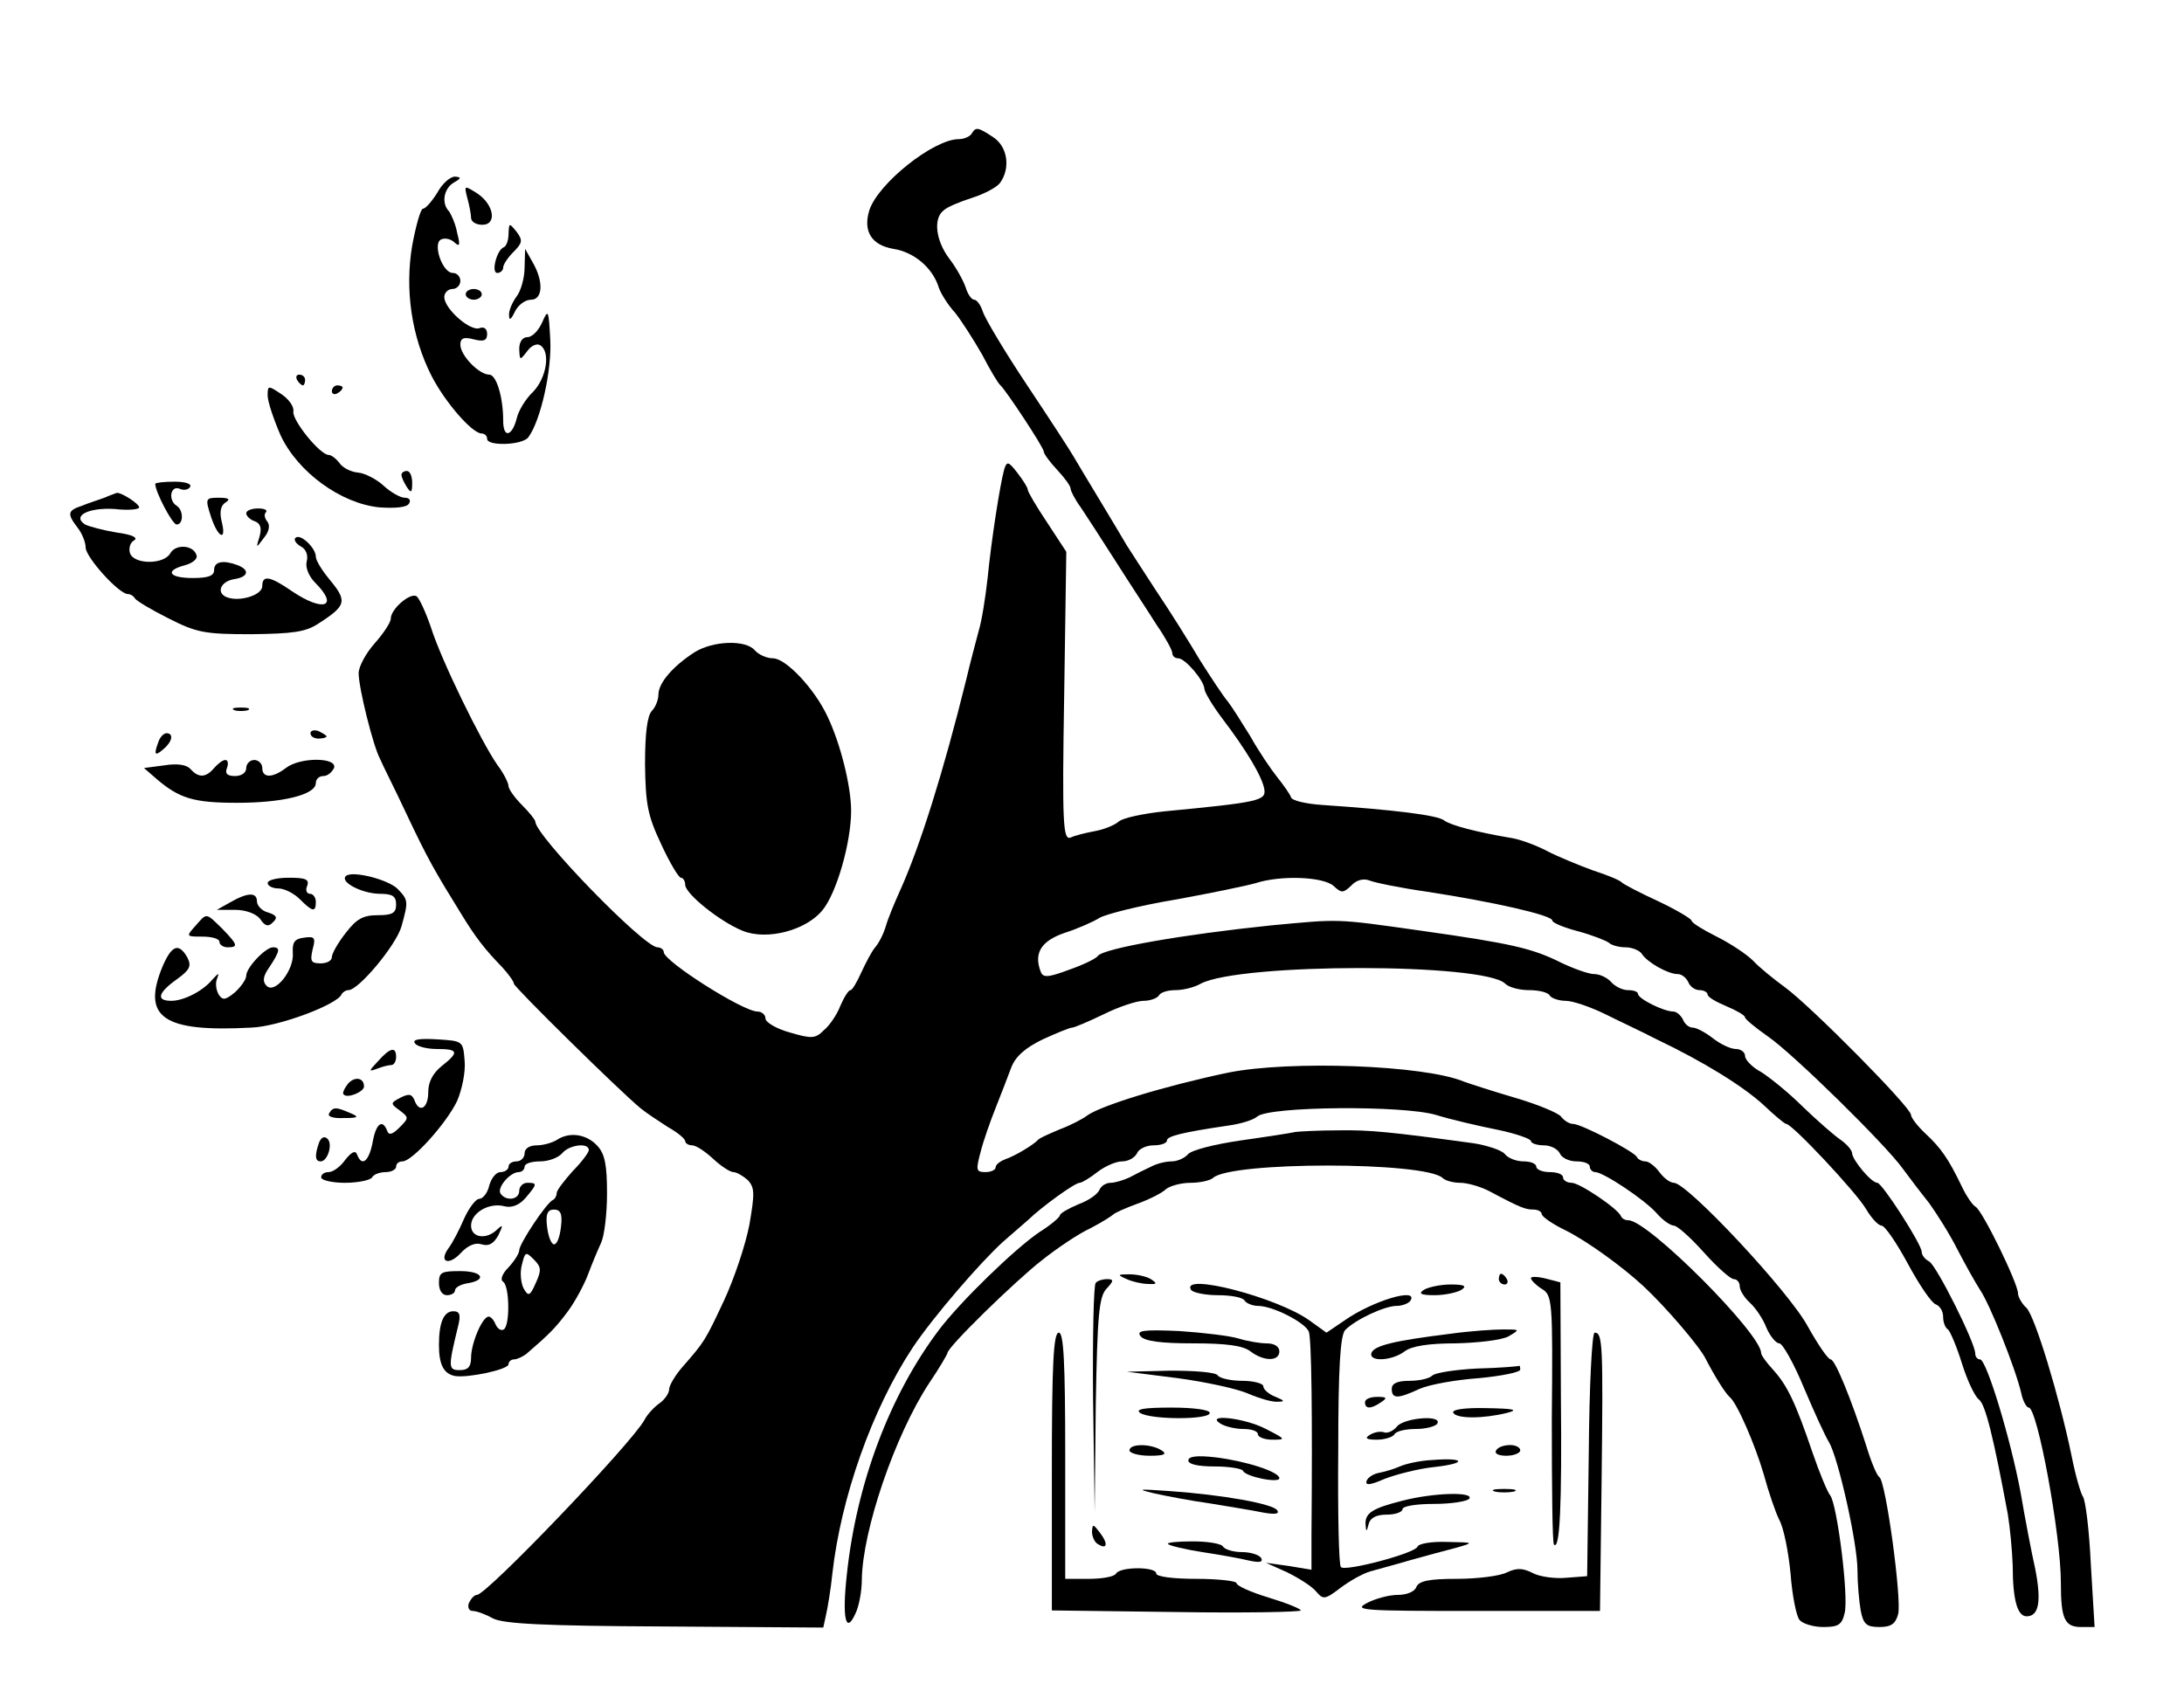<?xml version="1.0" standalone="no"?>
<!DOCTYPE svg PUBLIC "-//W3C//DTD SVG 20010904//EN"
 "http://www.w3.org/TR/2001/REC-SVG-20010904/DTD/svg10.dtd">
<svg version="1.0" xmlns="http://www.w3.org/2000/svg"
 width="408pt" height="316pt" viewBox="0 0 408 316"
 preserveAspectRatio="xMidYMid meet">

<g transform="translate(0,316) scale(0.1,-0.1)"
fill="#000000" stroke="none">
<path d="M1815 2910 c-3 -5 -14 -10 -24 -10 -47 0 -151 -83 -167 -133 -12 -39
4 -65 45 -72 39 -6 74 -36 85 -73 4 -11 17 -32 30 -46 12 -15 35 -51 51 -79
15 -29 30 -54 34 -57 10 -9 81 -116 81 -124 0 -4 11 -19 25 -34 14 -15 25 -30
25 -35 0 -4 8 -20 19 -35 10 -15 40 -61 66 -102 26 -41 61 -94 76 -118 16 -23
29 -47 29 -52 0 -6 5 -10 11 -10 13 0 48 -41 49 -57 0 -6 15 -31 33 -55 45
-59 75 -109 79 -133 3 -21 -10 -24 -187 -41 -38 -4 -77 -12 -85 -19 -8 -7 -28
-15 -45 -18 -16 -3 -37 -8 -45 -12 -14 -5 -16 24 -12 264 l4 270 -36 55 c-20
30 -36 57 -36 61 0 4 -9 18 -19 31 -17 22 -20 23 -25 7 -8 -29 -24 -132 -31
-203 -4 -36 -11 -81 -17 -100 -5 -19 -16 -60 -23 -90 -42 -170 -86 -311 -124
-395 -10 -22 -22 -51 -26 -65 -4 -14 -13 -32 -20 -40 -7 -8 -18 -30 -26 -47
-8 -18 -17 -33 -20 -33 -4 0 -12 -13 -19 -29 -6 -16 -20 -37 -31 -46 -16 -16
-23 -16 -64 -4 -25 7 -45 19 -45 26 0 7 -7 13 -15 13 -27 0 -175 94 -175 111
0 5 -6 9 -12 9 -26 1 -228 209 -228 235 0 3 -11 17 -25 31 -14 14 -25 30 -25
35 0 6 -9 24 -21 40 -30 43 -105 196 -124 257 -10 29 -22 55 -27 58 -12 7 -48
-24 -48 -42 0 -7 -14 -28 -30 -46 -16 -18 -30 -43 -30 -56 0 -27 27 -136 40
-160 4 -10 27 -55 49 -102 40 -85 54 -109 101 -185 28 -46 45 -68 78 -102 12
-13 22 -27 22 -31 0 -6 199 -202 237 -233 11 -9 34 -24 51 -35 18 -10 32 -22
32 -26 0 -4 6 -8 13 -8 7 0 24 -11 39 -25 15 -14 32 -25 38 -25 6 0 18 -7 27
-15 13 -14 13 -25 3 -83 -7 -37 -28 -100 -47 -141 -36 -77 -37 -78 -78 -125
-14 -16 -25 -35 -25 -42 0 -7 -8 -19 -18 -26 -10 -7 -23 -21 -28 -31 -24 -44
-295 -327 -313 -327 -5 0 -11 -7 -15 -15 -3 -8 0 -15 7 -15 7 0 24 -6 38 -14
20 -10 95 -14 321 -15 l296 -2 5 23 c3 13 9 48 12 78 16 142 74 307 150 422
38 57 126 159 169 198 16 14 37 32 46 40 27 26 88 70 97 70 4 0 19 9 33 20 14
11 35 20 46 20 12 0 24 7 28 15 3 8 17 15 31 15 14 0 25 4 25 9 0 8 27 15 115
28 22 3 46 10 54 17 23 19 271 21 333 3 29 -9 81 -21 116 -28 34 -7 62 -17 62
-21 0 -4 11 -8 24 -8 13 0 26 -7 30 -15 3 -8 17 -15 31 -15 14 0 25 -4 25 -10
0 -5 5 -10 10 -10 15 0 92 -51 115 -77 11 -13 26 -23 32 -23 6 0 31 -22 56
-50 25 -28 50 -50 56 -50 6 0 11 -6 11 -13 0 -8 9 -22 19 -31 11 -10 25 -31
31 -47 7 -16 18 -29 24 -29 6 0 27 -37 46 -83 19 -45 40 -91 47 -102 17 -29
53 -188 53 -239 0 -24 3 -58 6 -75 5 -26 11 -31 35 -31 22 0 30 6 35 24 7 28
-23 248 -35 256 -5 3 -16 30 -25 60 -28 87 -58 160 -66 160 -5 0 -24 28 -43
62 -35 65 -225 268 -250 268 -7 0 -19 9 -27 20 -8 11 -20 20 -26 20 -7 0 -14
4 -16 8 -4 10 -104 62 -119 62 -7 0 -17 6 -23 14 -6 7 -45 23 -86 35 -41 12
-84 26 -95 30 -74 31 -324 40 -440 17 -119 -25 -240 -62 -265 -81 -8 -6 -31
-18 -50 -25 -19 -8 -37 -16 -40 -19 -9 -10 -44 -31 -62 -37 -10 -4 -18 -10
-18 -15 0 -5 -9 -9 -19 -9 -18 0 -18 4 -9 38 5 20 18 57 28 82 10 25 23 59 29
75 8 21 26 37 59 53 26 12 51 22 55 22 4 0 30 11 59 25 28 14 62 25 74 25 13
0 26 5 29 10 3 6 17 10 31 10 14 0 35 5 47 12 74 39 530 39 569 0 7 -7 27 -12
44 -12 18 0 36 -4 39 -10 3 -5 17 -10 30 -10 13 0 45 -11 72 -24 26 -13 71
-34 98 -48 88 -42 162 -88 200 -123 20 -19 39 -35 42 -35 11 0 131 -128 149
-159 10 -17 23 -31 29 -31 6 0 28 -32 49 -71 21 -39 44 -73 52 -76 8 -3 14
-13 14 -23 0 -11 4 -21 9 -24 4 -3 16 -31 26 -63 10 -32 24 -62 32 -68 12 -9
27 -70 54 -215 4 -25 8 -67 9 -95 0 -65 9 -95 26 -95 23 0 28 28 16 89 -7 31
-19 94 -27 141 -19 102 -64 250 -76 250 -5 0 -9 5 -9 11 0 20 -72 164 -86 172
-8 4 -14 12 -14 18 0 14 -74 129 -83 129 -11 0 -46 42 -47 55 0 6 -10 17 -21
25 -12 8 -44 36 -71 62 -26 26 -62 55 -78 65 -17 9 -30 23 -30 30 0 7 -8 13
-17 13 -10 0 -29 9 -43 20 -14 11 -31 20 -38 20 -7 0 -15 7 -18 15 -4 8 -12
15 -18 15 -18 0 -66 24 -66 33 0 4 -8 7 -19 7 -10 0 -24 7 -31 15 -7 8 -21 15
-32 15 -10 0 -38 10 -61 21 -54 27 -92 36 -262 60 -162 23 -151 22 -280 10
-165 -17 -313 -43 -324 -57 -3 -5 -28 -17 -54 -26 -40 -15 -49 -15 -53 -3 -13
34 1 57 45 72 25 8 54 21 65 28 12 7 75 23 141 34 66 12 134 26 151 31 47 15
125 12 145 -5 15 -14 18 -14 33 0 10 11 23 14 34 10 9 -4 58 -14 107 -21 124
-19 235 -44 235 -54 0 -4 21 -13 48 -20 26 -7 51 -17 57 -21 5 -5 19 -9 32 -9
12 0 26 -6 30 -12 10 -16 49 -38 67 -38 8 0 16 -7 20 -15 3 -8 12 -15 21 -15
8 0 15 -4 15 -8 0 -5 16 -14 35 -22 19 -8 35 -17 35 -21 0 -3 19 -19 42 -35
47 -32 221 -203 253 -248 11 -15 33 -44 49 -64 15 -21 39 -59 53 -87 14 -27
33 -61 42 -75 18 -26 66 -146 77 -193 3 -15 10 -27 14 -27 16 0 60 -237 60
-327 0 -68 7 -83 38 -83 l25 0 -7 117 c-3 64 -10 121 -15 127 -4 6 -14 40 -21
76 -23 111 -68 259 -84 276 -9 8 -16 21 -16 27 0 19 -66 154 -79 162 -6 3 -18
21 -26 38 -25 52 -39 72 -68 99 -15 14 -27 30 -27 35 0 14 -186 202 -235 238
-22 16 -49 38 -60 50 -12 12 -42 32 -68 45 -26 13 -47 26 -47 30 0 3 -28 20
-62 36 -35 16 -65 32 -68 35 -3 4 -27 14 -55 23 -27 10 -66 26 -85 36 -19 10
-48 21 -65 24 -66 11 -115 24 -127 33 -12 10 -95 20 -228 29 -30 2 -56 8 -58
14 -2 6 -14 23 -26 38 -12 15 -35 49 -50 76 -16 26 -35 56 -42 65 -8 9 -31 44
-52 77 -20 34 -57 93 -82 130 -25 38 -49 76 -55 85 -15 26 -89 148 -100 167
-5 9 -44 69 -86 132 -42 63 -79 125 -83 138 -4 12 -11 22 -16 22 -5 0 -12 10
-16 23 -4 12 -17 36 -30 53 -26 34 -31 76 -11 91 6 6 30 16 52 23 22 7 46 19
53 28 20 27 15 68 -13 86 -29 19 -32 19 -40 6z"/>
<path d="M817 2800 c-10 -16 -22 -30 -27 -30 -4 0 -13 -31 -20 -69 -14 -83 -1
-170 36 -243 25 -49 76 -108 94 -108 5 0 10 -4 10 -10 0 -14 66 -12 77 3 23
31 44 125 41 182 -3 57 -4 58 -15 33 -7 -16 -19 -28 -28 -28 -9 0 -15 -9 -15
-22 1 -22 1 -22 15 -4 7 10 18 15 24 11 20 -12 12 -61 -13 -87 -14 -13 -28
-36 -31 -51 -9 -33 -25 -36 -25 -3 0 45 -13 86 -26 86 -19 0 -54 36 -54 56 0
12 6 15 25 10 19 -5 25 -2 25 10 0 10 -6 14 -14 11 -17 -7 -66 36 -66 58 0 8
7 15 15 15 8 0 15 7 15 15 0 8 -6 15 -14 15 -20 0 -39 57 -21 63 7 3 18 0 24
-6 10 -9 11 -5 5 18 -3 17 -11 34 -15 40 -15 15 -10 43 9 54 14 8 14 10 2 11
-9 0 -24 -13 -33 -30z"/>
<path d="M873 2790 c4 -14 7 -31 7 -37 0 -7 9 -13 21 -13 28 0 22 38 -10 59
-24 15 -24 15 -18 -9z"/>
<path d="M950 2723 c0 -12 -4 -23 -9 -25 -13 -5 -24 -48 -12 -48 6 0 11 5 11
10 0 6 9 19 19 29 17 17 18 22 6 38 -14 17 -14 17 -15 -4z"/>
<path d="M980 2660 c0 -19 -7 -44 -15 -54 -8 -11 -15 -27 -14 -35 0 -11 4 -8
11 7 6 12 19 22 30 22 22 0 24 34 3 70 l-14 25 -1 -35z"/>
<path d="M870 2610 c0 -5 7 -10 15 -10 8 0 15 5 15 10 0 6 -7 10 -15 10 -8 0
-15 -4 -15 -10z"/>
<path d="M555 2450 c3 -5 8 -10 11 -10 2 0 4 5 4 10 0 6 -5 10 -11 10 -5 0 -7
-4 -4 -10z"/>
<path d="M500 2421 c0 -11 11 -44 24 -74 32 -69 113 -128 185 -135 30 -2 51 0
55 7 4 6 1 11 -8 11 -8 0 -26 10 -40 23 -13 12 -35 23 -47 24 -13 1 -29 9 -35
18 -6 8 -15 15 -20 15 -16 0 -68 64 -66 81 2 9 -9 24 -23 33 -24 16 -25 16
-25 -3z"/>
<path d="M620 2429 c0 -5 5 -7 10 -4 6 3 10 8 10 11 0 2 -4 4 -10 4 -5 0 -10
-5 -10 -11z"/>
<path d="M750 2273 c0 -5 5 -15 10 -23 8 -12 10 -11 10 8 0 12 -4 22 -10 22
-5 0 -10 -3 -10 -7z"/>
<path d="M290 2256 c0 -15 32 -76 40 -76 13 0 13 27 0 35 -16 10 -12 38 5 32
8 -4 17 -2 20 3 4 6 -9 10 -29 10 -20 0 -36 -2 -36 -4z"/>
<path d="M195 2230 c-11 -4 -30 -10 -42 -15 -27 -9 -28 -15 -8 -41 8 -10 15
-27 15 -37 0 -18 62 -87 79 -87 5 0 11 -4 13 -8 2 -4 30 -21 62 -37 53 -27 68
-30 155 -30 78 1 102 4 126 20 53 34 54 42 20 83 -14 17 -25 35 -25 42 0 16
-29 44 -38 35 -4 -3 1 -11 10 -16 10 -5 14 -17 11 -28 -3 -11 4 -28 16 -40 45
-45 15 -55 -43 -16 -42 29 -56 31 -56 10 0 -17 -42 -30 -66 -21 -21 8 -12 30
14 34 26 4 29 17 6 26 -27 10 -44 7 -44 -9 0 -11 -11 -15 -40 -15 -45 0 -53
14 -14 24 14 4 24 12 21 19 -6 19 -39 21 -49 3 -12 -21 -67 -21 -75 0 -3 9 0
20 7 24 9 5 -2 11 -32 15 -24 4 -51 11 -59 15 -25 16 6 32 55 29 25 -3 46 -1
46 3 0 7 -35 29 -42 27 -2 -1 -12 -4 -23 -9z"/>
<path d="M394 2195 c13 -40 30 -48 20 -9 -4 17 -2 29 7 35 10 6 7 9 -12 9 -25
0 -26 -1 -15 -35z"/>
<path d="M460 2201 c0 -5 7 -12 16 -15 11 -4 13 -13 9 -28 -7 -23 -7 -23 8 -3
10 12 12 24 6 31 -5 6 -6 14 -2 17 3 4 -3 7 -15 7 -12 0 -22 -4 -22 -9z"/>
<path d="M1297 1941 c-40 -26 -67 -57 -67 -79 0 -10 -6 -24 -12 -30 -9 -9 -13
-43 -13 -100 1 -75 5 -96 30 -149 16 -35 33 -63 37 -63 4 0 8 -6 8 -13 0 -17
65 -69 107 -86 46 -19 120 1 150 39 26 32 53 126 53 185 0 46 -20 126 -44 176
-24 52 -78 109 -102 109 -12 0 -27 7 -34 15 -17 20 -78 18 -113 -4z"/>
<path d="M438 1833 c6 -2 18 -2 25 0 6 3 1 5 -13 5 -14 0 -19 -2 -12 -5z"/>
<path d="M580 1790 c0 -6 7 -10 15 -10 8 0 15 2 15 4 0 2 -7 6 -15 10 -8 3
-15 1 -15 -4z"/>
<path d="M296 1774 c-9 -24 -7 -28 9 -14 17 14 20 30 6 30 -5 0 -12 -7 -15
-16z"/>
<path d="M307 1730 l-38 -5 23 -20 c43 -37 70 -45 151 -45 85 0 147 15 147 37
0 7 6 13 14 13 8 0 16 7 20 15 7 20 -63 21 -90 0 -25 -19 -44 -19 -44 0 0 8
-7 15 -15 15 -8 0 -15 -7 -15 -15 0 -9 -9 -15 -21 -15 -15 0 -19 5 -15 15 3 8
2 15 -3 15 -5 0 -14 -7 -21 -15 -15 -18 -29 -19 -44 -2 -7 8 -24 11 -49 7z"/>
<path d="M646 1523 c-11 -11 29 -32 62 -33 25 0 32 -4 32 -20 0 -16 -7 -20
-34 -20 -28 0 -40 -7 -60 -33 -15 -19 -26 -39 -26 -45 0 -7 -9 -12 -21 -12
-18 0 -20 4 -15 26 6 22 4 25 -16 22 -18 -2 -22 -9 -21 -28 3 -32 -33 -78 -49
-62 -8 8 -7 18 6 36 19 29 20 36 6 36 -14 0 -50 -38 -50 -53 0 -7 -10 -21 -21
-31 -18 -15 -23 -15 -30 -5 -5 8 -7 21 -4 29 5 13 4 13 -8 0 -18 -22 -54 -40
-77 -40 -29 0 -25 15 10 40 25 18 28 25 20 41 -16 28 -29 23 -46 -16 -40 -96
0 -124 166 -115 51 2 160 43 168 62 2 4 8 8 13 8 19 0 89 84 99 119 13 47 13
49 -7 70 -18 18 -86 35 -97 24z"/>
<path d="M500 1510 c0 -5 9 -10 20 -10 11 0 29 -9 40 -20 24 -24 30 -25 30 -5
0 8 -5 15 -11 15 -6 0 -9 7 -5 15 4 12 -3 15 -34 15 -22 0 -40 -4 -40 -10z"/>
<path d="M430 1474 l-25 -14 34 0 c20 0 39 -7 47 -17 9 -14 16 -15 24 -6 9 8
7 13 -9 18 -12 3 -21 13 -21 21 0 17 -17 17 -50 -2z"/>
<path d="M365 1430 c-18 -20 -17 -20 13 -20 18 0 32 -4 32 -10 0 -5 7 -10 15
-10 21 0 19 5 -10 35 -31 30 -28 30 -50 5z"/>
<path d="M775 1211 c3 -6 22 -11 41 -11 41 0 42 -6 9 -32 -16 -13 -25 -29 -25
-49 0 -30 -17 -40 -26 -14 -5 11 -10 12 -26 4 -19 -10 -19 -11 -1 -24 17 -13
17 -14 -1 -32 -13 -13 -20 -15 -23 -5 -9 22 -21 12 -27 -23 -7 -35 -20 -46
-29 -22 -3 8 -10 5 -22 -10 -9 -13 -23 -23 -31 -23 -8 0 -14 -4 -14 -10 0 -5
20 -10 44 -10 25 0 48 5 51 10 3 6 15 10 26 10 10 0 19 5 19 10 0 6 5 10 12
10 18 0 82 71 102 113 9 21 16 54 14 75 -3 37 -3 37 -51 40 -33 2 -47 0 -42
-7z"/>
<path d="M706 1177 c-17 -18 -18 -20 -2 -14 10 4 22 7 27 7 5 0 9 7 9 15 0 20
-11 18 -34 -8z"/>
<path d="M650 1135 c-7 -9 -11 -18 -8 -20 7 -8 38 5 38 15 0 17 -18 19 -30 5z"/>
<path d="M615 1080 c-4 -6 7 -10 27 -9 27 0 30 2 13 9 -27 12 -33 12 -40 0z"/>
<path d="M2420 1045 c-8 -2 -54 -9 -103 -16 -48 -7 -92 -18 -98 -26 -6 -7 -20
-13 -30 -13 -11 0 -28 -4 -39 -10 -11 -5 -29 -14 -40 -20 -11 -5 -27 -10 -35
-10 -9 0 -18 -6 -21 -13 -3 -8 -20 -20 -39 -27 -19 -8 -35 -17 -35 -21 0 -3
-17 -18 -38 -31 -46 -31 -148 -130 -188 -183 -92 -122 -154 -287 -172 -457 -9
-81 -2 -113 16 -73 7 14 12 43 12 63 1 92 62 271 126 368 19 28 34 54 34 56 0
11 125 133 176 173 29 23 69 50 91 60 21 11 40 23 43 26 3 3 23 12 45 20 22 8
46 20 53 27 7 6 28 12 46 12 17 0 36 4 42 9 32 31 396 31 429 0 5 -5 20 -9 33
-9 13 0 38 -7 55 -16 58 -31 67 -34 82 -34 8 0 15 -4 15 -8 0 -5 20 -19 45
-31 40 -20 105 -67 145 -104 42 -39 107 -115 117 -137 16 -31 36 -63 44 -70
14 -11 48 -90 64 -145 9 -33 22 -71 29 -85 8 -14 17 -59 21 -100 3 -41 11 -81
17 -87 6 -7 26 -13 44 -13 28 0 35 4 40 26 8 30 -14 204 -27 220 -5 6 -20 42
-33 80 -32 94 -47 125 -73 154 -13 14 -23 28 -23 32 0 36 -211 248 -248 248
-6 0 -12 3 -14 8 -6 14 -77 62 -92 62 -9 0 -16 5 -16 10 0 6 -11 10 -25 10
-14 0 -25 5 -25 10 0 6 -11 10 -24 10 -13 0 -29 6 -35 14 -6 7 -33 16 -59 20
-154 21 -193 25 -252 24 -36 0 -72 -2 -80 -3z"/>
<path d="M596 1025 c-8 -23 -8 -35 3 -35 13 0 23 32 13 42 -6 6 -12 3 -16 -7z"/>
<path d="M1040 1030 c-8 -5 -25 -10 -37 -10 -14 0 -23 -6 -23 -15 0 -8 -7 -15
-15 -15 -8 0 -15 -4 -15 -10 0 -5 -7 -10 -15 -10 -8 0 -17 -11 -21 -25 -3 -14
-12 -25 -19 -25 -6 0 -19 -17 -28 -37 -9 -21 -22 -46 -29 -55 -19 -26 0 -34
23 -9 13 14 27 20 39 16 13 -4 22 1 31 17 9 19 9 21 -2 11 -20 -20 -49 -16
-49 7 0 24 34 44 63 36 13 -3 27 2 39 16 22 26 22 28 3 28 -8 0 -15 -7 -15
-15 0 -17 -25 -20 -35 -5 -7 11 18 40 34 40 6 0 11 5 11 10 0 6 13 10 29 10
16 0 34 7 41 15 13 16 50 21 50 6 0 -4 -13 -22 -30 -39 -16 -18 -30 -36 -30
-41 0 -5 -3 -11 -7 -13 -12 -5 -63 -82 -63 -94 0 -6 -9 -20 -20 -32 -12 -12
-16 -23 -10 -27 12 -8 13 -82 1 -89 -5 -3 -11 1 -15 9 -3 8 -9 15 -13 15 -12
0 -33 -50 -33 -77 0 -17 -6 -23 -21 -23 -22 0 -22 5 -3 83 5 20 3 27 -9 27
-18 0 -27 -21 -27 -63 0 -37 9 -54 30 -58 24 -4 100 12 100 22 0 5 5 9 10 9 6
0 16 5 23 10 43 37 55 49 78 80 14 19 31 51 38 70 7 19 18 45 24 58 6 13 11
54 11 92 0 53 -4 74 -18 89 -20 22 -52 27 -76 11z m8 -162 c-2 -18 -7 -33 -13
-33 -5 0 -11 15 -13 33 -3 24 1 32 13 32 12 0 16 -8 13 -32z m-47 -105 c-11
-25 -14 -26 -23 -10 -5 10 -7 30 -3 44 6 24 7 25 22 10 14 -14 15 -20 4 -44z"/>
<path d="M820 763 c0 -14 6 -23 15 -23 8 0 15 4 15 9 0 5 10 11 22 13 39 6 30
23 -12 23 -35 0 -40 -2 -40 -22z"/>
<path d="M2105 770 c11 -5 29 -9 40 -9 17 -1 17 1 5 9 -8 5 -26 9 -40 9 -23 0
-23 -1 -5 -9z"/>
<path d="M2800 770 c0 -5 5 -10 11 -10 5 0 7 5 4 10 -3 6 -8 10 -11 10 -2 0
-4 -4 -4 -10z"/>
<path d="M2860 772 c0 -4 9 -13 20 -20 20 -12 21 -21 19 -243 0 -127 1 -232 4
-235 11 -11 15 72 13 275 l-1 215 -27 7 c-16 4 -28 4 -28 1z"/>
<path d="M2047 763 c-4 -3 -6 -101 -5 -217 l3 -211 2 199 c3 168 6 203 20 218
14 15 14 18 1 18 -8 0 -18 -3 -21 -7z"/>
<path d="M2225 750 c3 -5 26 -10 50 -10 24 0 47 -4 50 -10 3 -5 15 -10 25 -10
28 0 88 -31 95 -48 5 -13 7 -150 5 -381 l0 -64 -42 7 -43 6 40 -18 c22 -11 46
-26 54 -36 13 -15 16 -15 45 7 17 13 42 27 56 31 14 4 48 13 75 21 28 8 66 18
85 23 35 10 34 10 -17 11 -28 1 -53 -3 -55 -9 -4 -12 -135 -47 -143 -38 -4 3
-6 101 -5 218 0 157 4 215 13 225 20 20 74 45 96 45 11 0 23 5 26 10 15 25
-70 0 -123 -37 l-34 -23 -32 23 c-60 43 -241 90 -221 57z"/>
<path d="M2660 750 c-11 -7 -6 -10 20 -10 19 0 42 5 50 10 11 7 6 10 -20 10
-19 0 -42 -5 -50 -10z"/>
<path d="M2131 663 c8 -9 38 -13 98 -13 61 0 93 -4 107 -15 25 -19 54 -19 54
0 0 9 -9 15 -24 15 -12 0 -36 4 -52 9 -16 5 -66 11 -111 14 -68 3 -81 1 -72
-10z"/>
<path d="M2710 668 c-105 -13 -143 -22 -148 -36 -5 -17 38 -15 62 3 13 10 45
15 95 15 42 1 86 6 99 13 22 13 22 13 -10 13 -18 0 -62 -3 -98 -8z"/>
<path d="M1965 410 l0 -259 233 -3 c127 -2 232 0 232 3 0 3 -27 14 -60 24 -33
10 -60 22 -60 27 0 4 -34 8 -75 8 -43 0 -75 4 -75 10 0 13 -67 13 -75 0 -3 -6
-26 -10 -51 -10 l-44 0 0 230 c0 177 -3 230 -12 230 -10 0 -13 -59 -13 -260z"/>
<path d="M2968 443 l-3 -228 -39 -3 c-22 -2 -50 2 -63 9 -18 9 -29 10 -48 1
-14 -7 -57 -12 -94 -12 -52 0 -70 -4 -75 -15 -3 -9 -18 -15 -35 -15 -16 0 -42
-7 -57 -15 -27 -14 -9 -15 203 -15 l232 0 3 243 c3 256 2 277 -13 277 -5 0
-10 -100 -11 -227z"/>
<path d="M2760 603 c-41 -2 -79 -8 -84 -13 -6 -6 -25 -10 -43 -10 -23 0 -33
-5 -33 -15 0 -19 11 -19 52 0 18 8 68 17 111 20 42 4 77 11 77 16 0 5 -1 8 -2
7 -2 -1 -37 -4 -78 -5z"/>
<path d="M2200 585 c52 -7 112 -20 132 -29 21 -9 45 -16 55 -15 14 0 13 2 -4
9 -13 5 -23 14 -23 20 0 5 -18 10 -39 10 -22 0 -43 5 -46 10 -3 6 -43 9 -88 9
l-82 -2 95 -12z"/>
<path d="M2550 540 c0 -13 11 -13 30 0 12 8 11 10 -7 10 -13 0 -23 -4 -23 -10z"/>
<path d="M2130 520 c20 -13 130 -13 130 0 0 6 -31 10 -72 10 -51 0 -68 -3 -58
-10z"/>
<path d="M2715 520 c7 -11 55 -11 100 0 23 6 14 8 -38 9 -43 1 -66 -3 -62 -9z"/>
<path d="M2280 500 c8 -5 27 -10 43 -10 15 0 27 -4 27 -10 0 -5 12 -10 27 -10
26 0 25 1 -12 20 -40 21 -115 29 -85 10z"/>
<path d="M2610 495 c-7 -9 -19 -14 -25 -11 -7 2 -18 0 -26 -5 -10 -6 -7 -9 13
-9 15 0 30 5 33 10 3 6 21 10 40 10 19 0 37 5 40 10 10 17 -61 11 -75 -5z"/>
<path d="M2110 450 c0 -5 17 -10 38 -10 27 0 33 3 22 10 -20 13 -60 13 -60 0z"/>
<path d="M2795 450 c-4 -6 5 -10 19 -10 14 0 26 5 26 10 0 6 -9 10 -19 10 -11
0 -23 -4 -26 -10z"/>
<path d="M2220 431 c0 -7 19 -11 49 -11 27 0 51 -4 53 -8 4 -11 68 -24 68 -14
0 12 -62 32 -119 39 -35 4 -51 2 -51 -6z"/>
<path d="M2675 432 c-22 -1 -49 -7 -60 -12 -11 -5 -29 -10 -39 -12 -11 -2 -21
-9 -23 -15 -3 -9 7 -8 34 4 21 8 63 19 93 22 62 7 57 18 -5 13z"/>
<path d="M2155 370 c22 -5 69 -14 105 -19 36 -6 80 -13 99 -17 22 -4 32 -3 27
4 -7 12 -101 29 -201 36 -58 4 -63 4 -30 -4z"/>
<path d="M2793 373 c9 -2 25 -2 35 0 9 3 1 5 -18 5 -19 0 -27 -2 -17 -5z"/>
<path d="M2620 356 c-56 -14 -70 -23 -69 -44 1 -15 2 -15 6 1 3 11 14 17 34
17 16 0 29 5 29 10 0 6 26 10 59 10 33 0 63 5 66 10 8 13 -67 11 -125 -4z"/>
<path d="M2040 298 c0 -9 5 -20 11 -23 17 -11 20 0 4 21 -13 17 -14 17 -15 2z"/>
<path d="M2182 275 c3 -3 32 -10 64 -15 33 -5 72 -12 88 -16 19 -4 26 -3 22 5
-4 6 -20 11 -36 11 -16 0 -32 5 -35 10 -3 6 -29 10 -57 10 -28 0 -49 -2 -46
-5z"/>
</g>
</svg>
